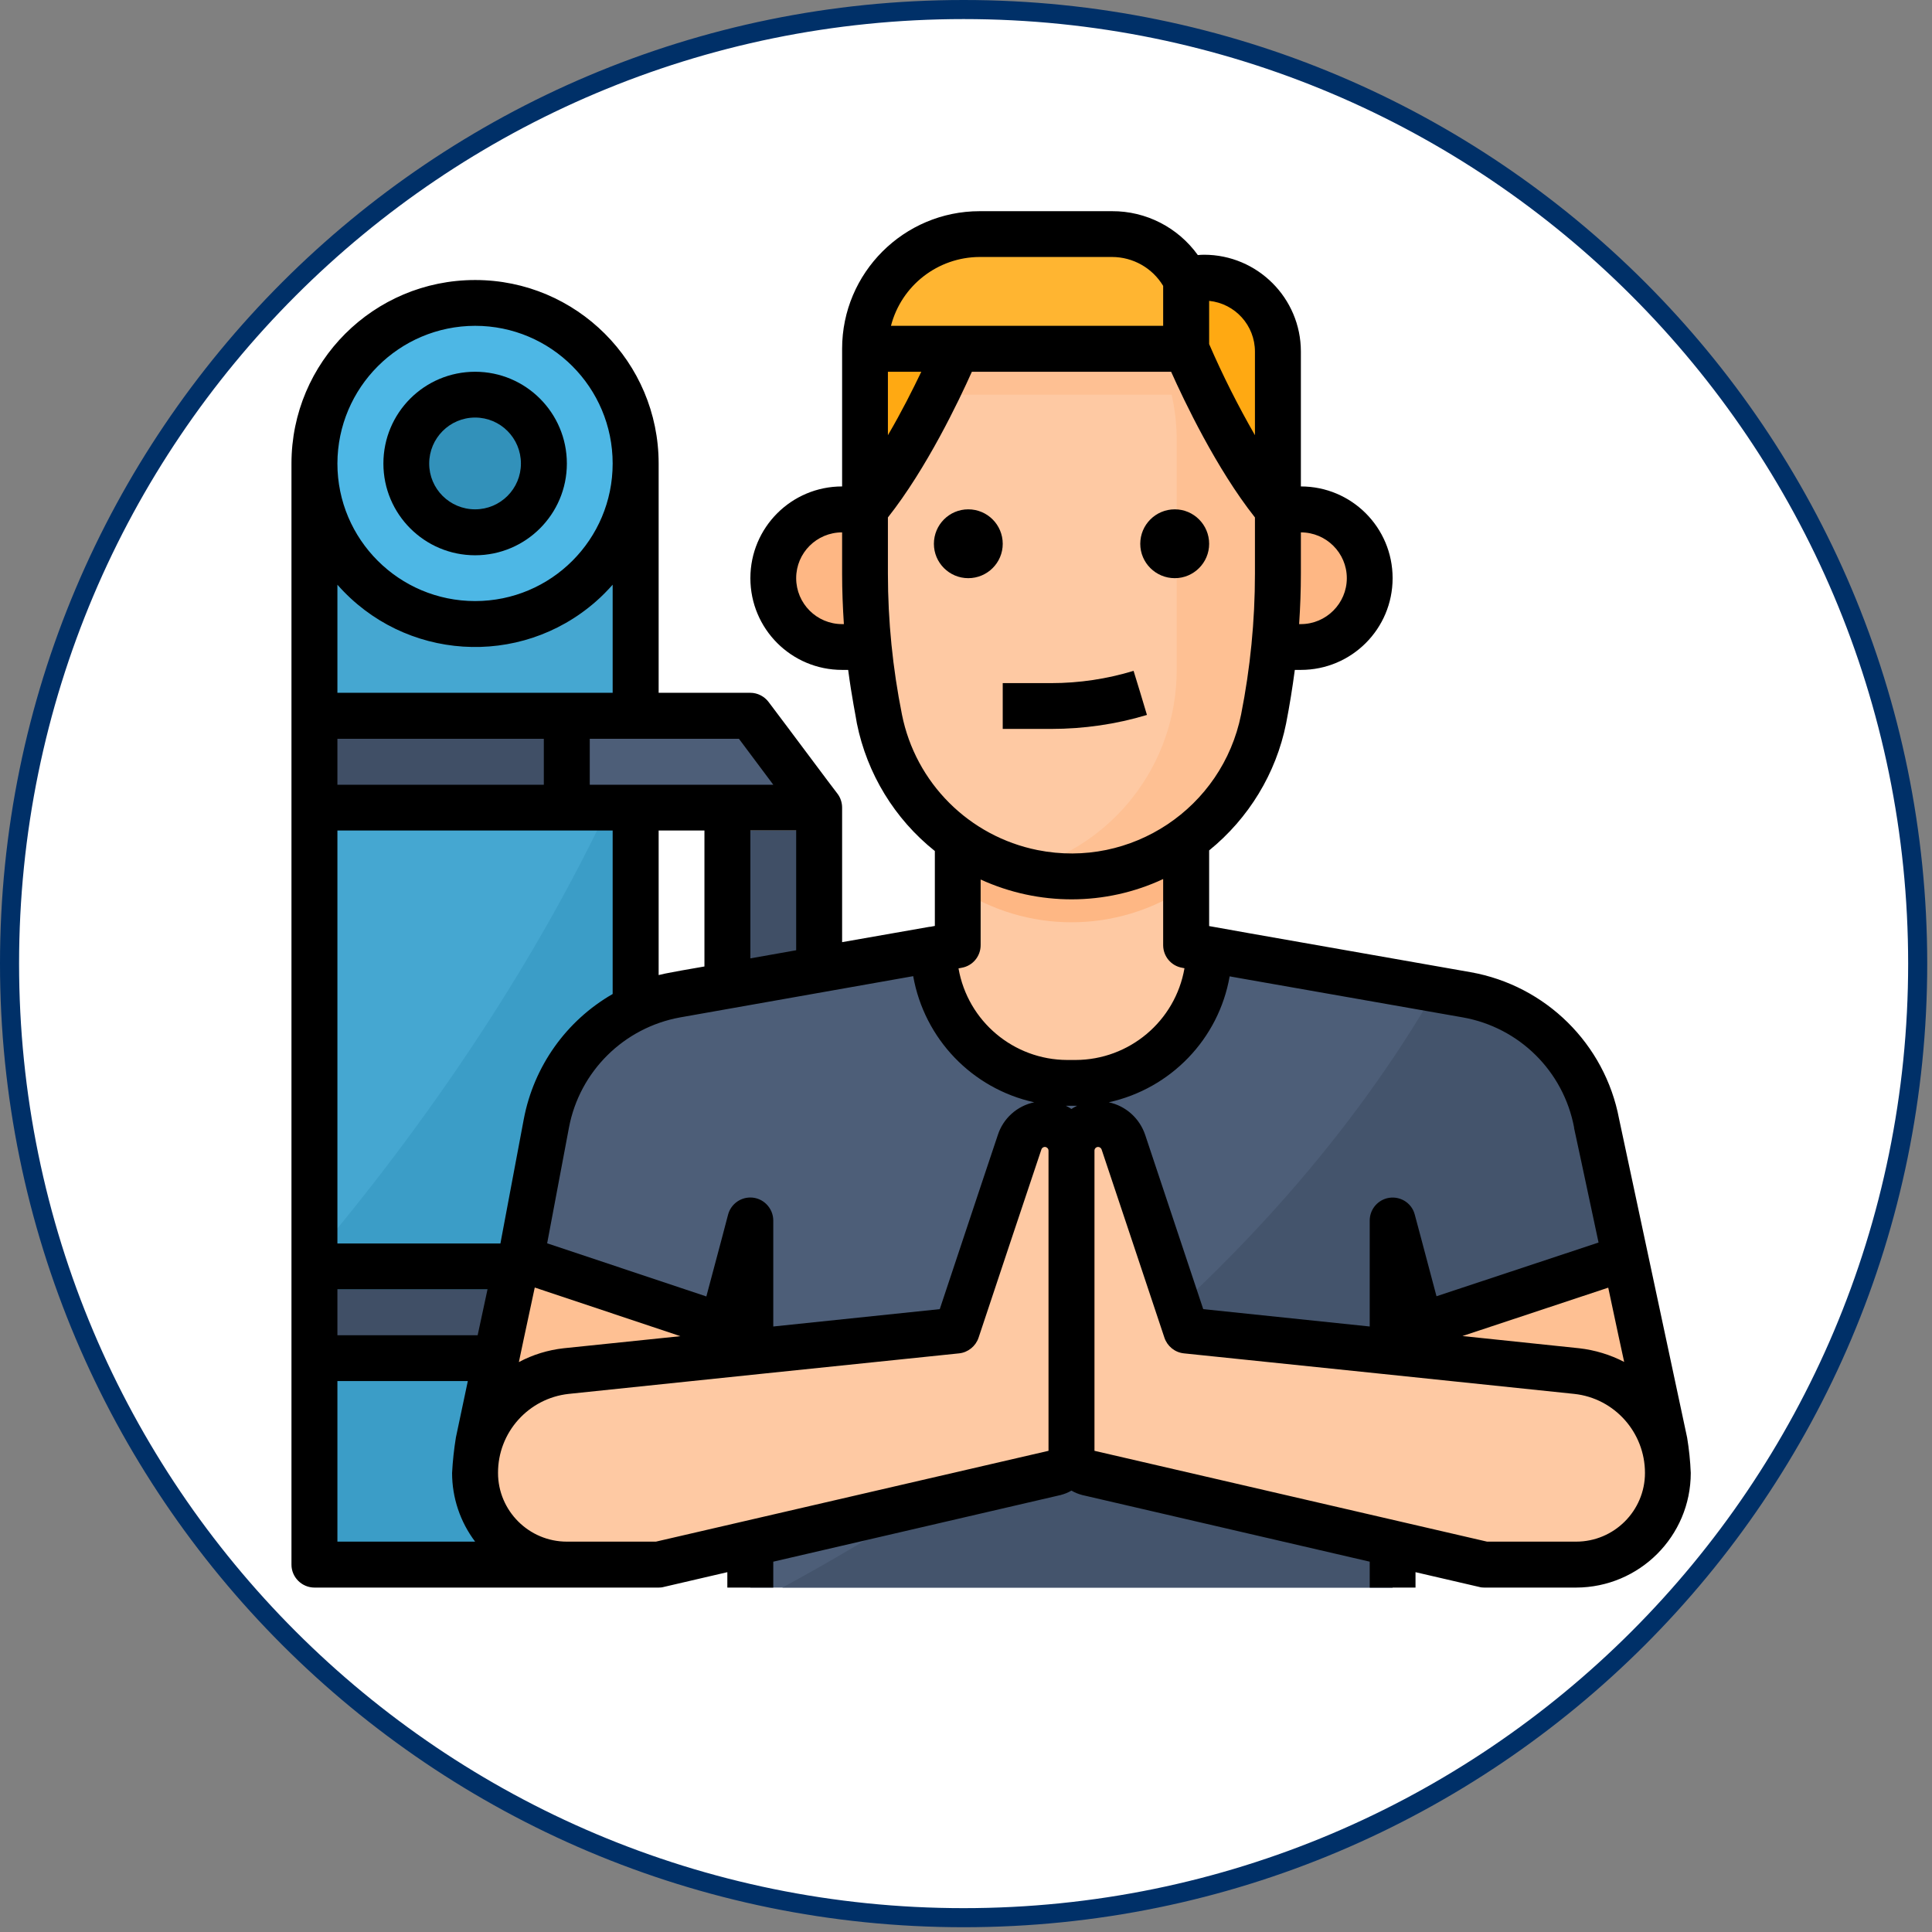 <?xml version="1.0" encoding="UTF-8" standalone="no"?>
<!DOCTYPE svg PUBLIC "-//W3C//DTD SVG 1.1//EN" "http://www.w3.org/Graphics/SVG/1.1/DTD/svg11.dtd">
<svg version="1.1" xmlns="http://www.w3.org/2000/svg" xmlns:xlink="http://www.w3.org/1999/xlink" preserveAspectRatio="xMidYMid meet" viewBox="175.94 95.63 405 405" width="400" height="400"><rect x="175.94" y="95.63" width="405" height="405" fill="#808080" stroke="none"/><defs><path d="M177.94 297.63C177.94 408.06 267.47 497.63 377.94 497.63C488.41 497.63 577.94 408.06 577.94 297.63C577.94 187.16 488.41 97.63 377.94 97.63C267.47 97.63 177.94 187.16 177.94 297.63Z" id="caZCQ9t49"></path><path d="M177.94 297.63C177.94 408.06 267.47 497.63 377.94 497.63C488.41 497.63 577.94 408.06 577.94 297.63C577.94 187.16 488.41 97.63 377.94 97.63C267.47 97.63 177.94 187.16 177.94 297.63Z" id="b3sp5BJha9"></path><path d="M309.17 192.8L309.17 423.63L241.87 423.63L241.87 192.8L309.17 192.8Z" id="c6hOH717u"></path><path d="M309.17 192.8L309.17 423.63L241.87 423.63L241.87 192.8L309.17 192.8Z" id="bgk8ucWZQ"></path><path d="M309.17 423.63C309.17 320.76 309.17 263.63 309.17 252.2C290.41 296.23 263.27 333.56 241.87 358.93C241.87 367.56 241.87 389.13 241.87 423.63C255.33 423.63 302.44 423.63 309.17 423.63Z" id="bbelvbckl"></path><path d="M309.17 423.63C309.17 320.76 309.17 263.63 309.17 252.2C290.41 296.23 263.27 333.56 241.87 358.93C241.87 367.56 241.87 389.13 241.87 423.63C255.33 423.63 302.44 423.63 309.17 423.63Z" id="ale0IidI8"></path><path d="M241.87 192.8C241.87 211.4 256.94 226.46 275.54 226.46C294.11 226.46 309.17 211.4 309.17 192.8C309.17 174.2 294.11 159.13 275.54 159.13C256.94 159.13 241.87 174.2 241.87 192.8Z" id="a3A0LfBR4L"></path><path d="M241.87 192.8C241.87 211.4 256.94 226.46 275.54 226.46C294.11 226.46 309.17 211.4 309.17 192.8C309.17 174.2 294.11 159.13 275.54 159.13C256.94 159.13 241.87 174.2 241.87 192.8Z" id="b5A3670Fh"></path><path d="M261.11 192.8C261.11 200.76 267.57 207.23 275.54 207.23C283.51 207.23 289.94 200.76 289.94 192.8C289.94 184.83 283.51 178.36 275.54 178.36C267.57 178.36 261.11 184.83 261.11 192.8Z" id="a7dL0AwfL5"></path><path d="M261.11 192.8C261.11 200.76 267.57 207.23 275.54 207.23C283.51 207.23 289.94 200.76 289.94 192.8C289.94 184.83 283.51 178.36 275.54 178.36C267.57 178.36 261.11 184.83 261.11 192.8Z" id="e3xXOBJtqI"></path><path d="M309.17 245.7L309.17 264.93L241.87 264.93L241.87 245.7L309.17 245.7Z" id="f1vgQKLSjC"></path><path d="M309.17 245.7L309.17 264.93L241.87 264.93L241.87 245.7L309.17 245.7Z" id="aOYEdGtYf"></path><path d="M309.17 365.9L309.17 385.13L241.87 385.13L241.87 365.9L309.17 365.9Z" id="aJTPdaeAu"></path><path d="M309.17 365.9L309.17 385.13L241.87 385.13L241.87 365.9L309.17 365.9Z" id="dBfib1lm4"></path><path d="M294.77 264.93L294.77 245.7L333.24 245.7L347.67 264.93L294.77 264.93Z" id="dCzWbReSF"></path><path d="M294.77 264.93L294.77 245.7L333.24 245.7L347.67 264.93L294.77 264.93Z" id="aDuorfUmS"></path><path d="M294.77 385.13L294.77 365.9L347.67 365.9L333.24 385.13L294.77 385.13Z" id="d2rNd42B8N"></path><path d="M294.77 385.13L294.77 365.9L347.67 365.9L333.24 385.13L294.77 385.13Z" id="g43I7Q2TAU"></path><path d="M347.67 269.73L347.67 365.9L328.41 365.9L328.41 269.73L347.67 269.73Z" id="f1PqM94edY"></path><path d="M347.67 269.73L347.67 365.9L328.41 365.9L328.41 269.73L347.67 269.73Z" id="c5cREik5"></path><path d="M439.01 332.26L439.01 296.33L424.61 293.76L424.61 260.13L400.54 260.13L376.51 260.13L376.51 293.76L362.07 296.33L362.07 332.26L439.01 332.26Z" id="b3iPeJQCqW"></path><path d="M439.01 332.26L439.01 296.33L424.61 293.76L424.61 260.13L400.54 260.13L376.51 260.13L376.51 293.76L362.07 296.33L362.07 332.26L439.01 332.26Z" id="a55irLfNsv"></path><path d="M473.77 373.56L467.87 351.5L467.87 428.43L333.24 428.43L333.24 351.5L327.37 373.4C301.61 364.94 287.3 360.24 284.44 359.3C288.07 342.4 290.07 333 290.47 331.1C293.04 317.33 303.91 306.6 317.71 304.16C323.11 303.2 366.31 295.56 371.71 294.63C371.71 310.1 384.24 322.63 399.71 322.63C399.87 322.63 401.24 322.63 401.41 322.63C416.87 322.63 429.41 310.1 429.41 294.63C432.57 295.2 448.44 298 476.97 303.03C480.84 303.7 482.97 304.06 483.41 304.16C497.21 306.6 508.04 317.33 510.64 331.1C511.44 334.83 513.44 344.2 516.64 359.16C510.92 361.08 496.64 365.88 473.77 373.56Z" id="a3d6g4AEv"></path><path d="M473.77 373.56L467.87 351.5L467.87 428.43L333.24 428.43L333.24 351.5L327.37 373.4C301.61 364.94 287.3 360.24 284.44 359.3C288.07 342.4 290.07 333 290.47 331.1C293.04 317.33 303.91 306.6 317.71 304.16C323.11 303.2 366.31 295.56 371.71 294.63C371.71 310.1 384.24 322.63 399.71 322.63C399.87 322.63 401.24 322.63 401.41 322.63C416.87 322.63 429.41 310.1 429.41 294.63C432.57 295.2 448.44 298 476.97 303.03C480.84 303.7 482.97 304.06 483.41 304.16C497.21 306.6 508.04 317.33 510.64 331.1C511.44 334.83 513.44 344.2 516.64 359.16C510.92 361.08 496.64 365.88 473.77 373.56Z" id="ahKCUfcvv"></path><path d="M473.77 373.56L467.87 351.5C467.87 397.66 467.87 423.3 467.87 428.43C391.11 428.43 348.47 428.43 339.94 428.43C381.24 406.06 440.84 365.4 476.97 303.03C477.61 303.13 482.77 304.03 483.41 304.16C497.21 306.6 508.04 317.33 510.64 331.1C511.44 334.83 513.44 344.2 516.64 359.16C510.92 361.08 496.64 365.88 473.77 373.56Z" id="dfOgd3B6Y"></path><path d="M473.77 373.56L467.87 351.5C467.87 397.66 467.87 423.3 467.87 428.43C391.11 428.43 348.47 428.43 339.94 428.43C381.24 406.06 440.84 365.4 476.97 303.03C477.61 303.13 482.77 304.03 483.41 304.16C497.21 306.6 508.04 317.33 510.64 331.1C511.44 334.83 513.44 344.2 516.64 359.16C510.92 361.08 496.64 365.88 473.77 373.56Z" id="aTRfeQyPc"></path><path d="M292.57 423.23C294.04 423.53 295.57 423.7 297.07 423.7C297.14 423.7 297.67 423.7 297.71 423.7C307.34 423.66 315.71 417.2 318.17 407.9C318.81 405.6 321.87 394.1 327.37 373.4C323.08 371.99 288.73 360.71 284.44 359.3C280.04 379.93 277.31 392.83 276.21 397.96C273.74 409.46 281.07 420.8 292.57 423.23Z" id="aufCrzceH"></path><path d="M292.57 423.23C294.04 423.53 295.57 423.7 297.07 423.7C297.14 423.7 297.67 423.7 297.71 423.7C307.34 423.66 315.71 417.2 318.17 407.9C318.81 405.6 321.87 394.1 327.37 373.4C323.08 371.99 288.73 360.71 284.44 359.3C280.04 379.93 277.31 392.83 276.21 397.96C273.74 409.46 281.07 420.8 292.57 423.23Z" id="a19wUG6g31"></path><path d="M473.77 373.56C479.27 394.16 482.31 405.6 482.91 407.9C485.41 417.2 493.77 423.66 503.37 423.7C503.44 423.7 503.97 423.7 504.01 423.7C515.77 423.73 525.34 414.23 525.37 402.5C525.41 400.96 525.24 399.46 524.91 397.96C523.81 392.8 521.04 379.86 516.64 359.16C508.07 362.04 478.06 372.12 473.77 373.56Z" id="cgro6X9Ft"></path><path d="M473.77 373.56C479.27 394.16 482.31 405.6 482.91 407.9C485.41 417.2 493.77 423.66 503.37 423.7C503.44 423.7 503.97 423.7 504.01 423.7C515.77 423.73 525.34 414.23 525.37 402.5C525.41 400.96 525.24 399.46 524.91 397.96C523.81 392.8 521.04 379.86 516.64 359.16C508.07 362.04 478.06 372.12 473.77 373.56Z" id="g2ZzuDZKVr"></path><path d="M294.64 383.03C283.77 384.23 275.54 393.43 275.54 404.4C275.54 415 284.14 423.63 294.77 423.63C296.04 423.63 302.44 423.63 314.01 423.63C363.84 412.06 391.54 405.66 397.07 404.4C399.14 403.8 400.54 401.9 400.54 399.76C400.54 393.46 400.54 343.13 400.54 336.83C400.54 333.76 398.04 331.26 394.97 331.26C394.97 331.26 394.97 331.26 394.97 331.26C392.57 331.26 390.41 332.8 389.67 335.06C387.91 340.33 383.54 353.5 376.51 374.53C327.41 379.63 300.11 382.46 294.64 383.03Z" id="c9xPofd1w"></path><path d="M294.64 383.03C283.77 384.23 275.54 393.43 275.54 404.4C275.54 415 284.14 423.63 294.77 423.63C296.04 423.63 302.44 423.63 314.01 423.63C363.84 412.06 391.54 405.66 397.07 404.4C399.14 403.8 400.54 401.9 400.54 399.76C400.54 393.46 400.54 343.13 400.54 336.83C400.54 333.76 398.04 331.26 394.97 331.26C394.97 331.26 394.97 331.26 394.97 331.26C392.57 331.26 390.41 332.8 389.67 335.06C387.91 340.33 383.54 353.5 376.51 374.53C327.41 379.63 300.11 382.46 294.64 383.03Z" id="bmNCCtohB"></path><path d="M506.47 383.03C517.34 384.23 525.57 393.43 525.57 404.4C525.57 415 516.97 423.63 506.34 423.63C505.07 423.63 498.64 423.63 487.11 423.63C437.27 412.06 409.57 405.66 404.04 404.4C401.97 403.8 400.54 401.9 400.54 399.76C400.54 393.46 400.54 343.13 400.54 336.83C400.54 333.76 403.04 331.26 406.14 331.26C406.14 331.26 406.14 331.26 406.14 331.26C408.54 331.26 410.67 332.8 411.44 335.06C413.21 340.33 417.57 353.5 424.61 374.53C473.71 379.63 501.01 382.46 506.47 383.03Z" id="b19mMHqNK7"></path><path d="M506.47 383.03C517.34 384.23 525.57 393.43 525.57 404.4C525.57 415 516.97 423.63 506.34 423.63C505.07 423.63 498.64 423.63 487.11 423.63C437.27 412.06 409.57 405.66 404.04 404.4C401.97 403.8 400.54 401.9 400.54 399.76C400.54 393.46 400.54 343.13 400.54 336.83C400.54 333.76 403.04 331.26 406.14 331.26C406.14 331.26 406.14 331.26 406.14 331.26C408.54 331.26 410.67 332.8 411.44 335.06C413.21 340.33 417.57 353.5 424.61 374.53C473.71 379.63 501.01 382.46 506.47 383.03Z" id="dBe1XK54b"></path><path d="M376.51 260.13C376.51 273.06 376.51 280.23 376.51 281.66C391.07 291.4 410.04 291.4 424.61 281.66C424.61 278.8 424.61 271.6 424.61 260.13C414.99 260.13 381.32 260.13 376.51 260.13Z" id="d138YaZ6RJ"></path><path d="M376.51 260.13C376.51 273.06 376.51 280.23 376.51 281.66C391.07 291.4 410.04 291.4 424.61 281.66C424.61 278.8 424.61 271.6 424.61 260.13C414.99 260.13 381.32 260.13 376.51 260.13Z" id="e74gb9pvuh"></path><path d="M338.04 216.83C338.04 224.8 344.51 231.26 352.47 231.26C353.11 231.26 356.31 231.26 362.07 231.26C362.07 229.34 362.07 219.72 362.07 202.4C356.45 202.4 353.33 202.4 352.71 202.4C352.57 202.4 352.51 202.4 352.47 202.4C344.51 202.4 338.04 208.86 338.04 216.83Z" id="l15VrglNx6"></path><path d="M338.04 216.83C338.04 224.8 344.51 231.26 352.47 231.26C353.11 231.26 356.31 231.26 362.07 231.26C362.07 229.34 362.07 219.72 362.07 202.4C356.45 202.4 353.33 202.4 352.71 202.4C352.57 202.4 352.51 202.4 352.47 202.4C344.51 202.4 338.04 208.86 338.04 216.83Z" id="b1DWbNlYoz"></path><path d="M439.01 202.4C439.01 219.72 439.01 229.34 439.01 231.26C444.81 231.26 448.01 231.26 448.64 231.26C456.61 231.26 463.07 224.8 463.07 216.83C463.07 208.86 456.61 202.4 448.64 202.4C448.61 202.4 448.54 202.4 448.41 202.4C447.15 202.4 444.02 202.4 439.01 202.4Z" id="hDDil0uNw"></path><path d="M439.01 202.4C439.01 219.72 439.01 229.34 439.01 231.26C444.81 231.26 448.01 231.26 448.64 231.26C456.61 231.26 463.07 224.8 463.07 216.83C463.07 208.86 456.61 202.4 448.64 202.4C448.61 202.4 448.54 202.4 448.41 202.4C447.15 202.4 444.02 202.4 439.01 202.4Z" id="a2aGE7Pkyq"></path><path d="M440.81 246.33C436.37 268.56 414.74 283 392.51 278.56C376.24 275.3 363.54 262.6 360.31 246.33C358.77 238.83 358.27 232.7 358.04 231.2C357.54 226.1 357.27 221 357.27 215.9C357.27 204.93 357.27 198.83 357.27 197.6C357.27 173.7 376.64 154.33 400.54 154.33C424.44 154.33 443.84 173.7 443.84 197.6C443.84 197.6 443.84 214.06 443.84 215.9C443.84 226.1 442.81 236.33 440.81 246.33Z" id="g2l709WoTK"></path><path d="M440.81 246.33C436.37 268.56 414.74 283 392.51 278.56C376.24 275.3 363.54 262.6 360.31 246.33C358.77 238.83 358.27 232.7 358.04 231.2C357.54 226.1 357.27 221 357.27 215.9C357.27 204.93 357.27 198.83 357.27 197.6C357.27 173.7 376.64 154.33 400.54 154.33C424.44 154.33 443.84 173.7 443.84 197.6C443.84 197.6 443.84 214.06 443.84 215.9C443.84 226.1 442.81 236.33 440.81 246.33Z" id="bghpY3mzs"></path><path d="M440.81 246.33C436.37 268.6 414.71 283 392.47 278.56C391.67 278.4 390.87 278.2 390.07 278C409.24 273.1 422.61 255.83 422.61 236.06C422.61 231.26 422.61 192.8 422.61 188C422.64 176.5 418.07 165.5 409.94 157.36C408.61 156.03 407.41 155.06 407.14 154.83C428.24 158.06 443.84 176.23 443.84 197.6C443.84 201.26 443.84 214.06 443.84 215.9C443.84 226.1 442.81 236.33 440.81 246.33Z" id="exrVa97BX"></path><path d="M440.81 246.33C436.37 268.6 414.71 283 392.47 278.56C391.67 278.4 390.87 278.2 390.07 278C409.24 273.1 422.61 255.83 422.61 236.06C422.61 231.26 422.61 192.8 422.61 188C422.64 176.5 418.07 165.5 409.94 157.36C408.61 156.03 407.41 155.06 407.14 154.83C428.24 158.06 443.84 176.23 443.84 197.6C443.84 201.26 443.84 214.06 443.84 215.9C443.84 226.1 442.81 236.33 440.81 246.33Z" id="a1vjdJCIWO"></path><path d="M429.41 168.73L429.41 178.36L366.91 178.36L366.91 168.73L429.41 168.73Z" id="bcMceEgr2"></path><path d="M429.41 168.73L429.41 178.36L366.91 178.36L366.91 168.73L429.41 168.73Z" id="b1cdCtbMcn"></path><path d="M428.34 153.86C427.07 153.86 425.84 154 424.61 154.33C424.61 155.76 424.61 167.3 424.61 168.73C424.61 168.73 433.31 189.76 443.84 202.4C443.84 195.8 443.84 172.63 443.84 169.33C443.84 160.8 436.91 153.86 428.34 153.86Z" id="a4IJwrC5g"></path><path d="M428.34 153.86C427.07 153.86 425.84 154 424.61 154.33C424.61 155.76 424.61 167.3 424.61 168.73C424.61 168.73 433.31 189.76 443.84 202.4C443.84 195.8 443.84 172.63 443.84 169.33C443.84 160.8 436.91 153.86 428.34 153.86Z" id="c9beBeesy"></path><path d="M372.74 153.86C374.01 153.86 375.27 154 376.51 154.33C376.51 155.76 376.51 167.3 376.51 168.73C376.51 168.73 367.81 189.76 357.27 202.4C357.27 195.8 357.27 172.63 357.27 169.33C357.27 160.8 364.21 153.86 372.74 153.86Z" id="gn1kgij6f"></path><path d="M372.74 153.86C374.01 153.86 375.27 154 376.51 154.33C376.51 155.76 376.51 167.3 376.51 168.73C376.51 168.73 367.81 189.76 357.27 202.4C357.27 195.8 357.27 172.63 357.27 169.33C357.27 160.8 364.21 153.86 372.74 153.86Z" id="dtX5nsQk6"></path><path d="M357.27 168.73C357.27 155.46 368.04 144.7 381.31 144.7C384.07 144.7 406.27 144.7 409.04 144.7C415.64 144.7 421.64 148.43 424.61 154.33C424.61 156.23 424.61 161.06 424.61 168.73C384.21 168.73 361.77 168.73 357.27 168.73Z" id="aUE3wAEWY"></path><path d="M357.27 168.73C357.27 155.46 368.04 144.7 381.31 144.7C384.07 144.7 406.27 144.7 409.04 144.7C415.64 144.7 421.64 148.43 424.61 154.33C424.61 156.23 424.61 161.06 424.61 168.73C384.21 168.73 361.77 168.73 357.27 168.73Z" id="bSyki0A5N"></path><path d="M405.37 337.06C405.37 374.56 405.37 395.4 405.37 399.56C405.37 402.76 403.77 404.4 400.54 404.4C400.54 404.4 400.54 404.4 400.54 404.4C397.34 404.4 395.74 402.76 395.74 399.56C395.74 362.06 395.74 341.23 395.74 337.06C395.74 333.86 397.34 332.26 400.54 332.26C400.54 332.26 400.54 332.26 400.54 332.26C403.77 332.26 405.37 333.86 405.37 337.06Z" id="a3TLMmvdzW"></path><path d="M405.37 337.06C405.37 374.56 405.37 395.4 405.37 399.56C405.37 402.76 403.77 404.4 400.54 404.4C400.54 404.4 400.54 404.4 400.54 404.4C397.34 404.4 395.74 402.76 395.74 399.56C395.74 362.06 395.74 341.23 395.74 337.06C395.74 333.86 397.34 332.26 400.54 332.26C400.54 332.26 400.54 332.26 400.54 332.26C403.77 332.26 405.37 333.86 405.37 337.06Z" id="e30cYQU5jB"></path><path d="M275.54 173.56C264.91 173.56 256.31 182.16 256.31 192.8C256.31 203.4 264.91 212.03 275.54 212.03C286.14 212.03 294.77 203.43 294.77 192.8C294.77 182.16 286.14 173.56 275.54 173.56ZM275.54 202.4C270.21 202.4 265.91 198.1 265.91 192.8C265.91 187.5 270.21 183.16 275.54 183.16C280.84 183.16 285.14 187.46 285.14 192.8C285.14 198.1 280.84 202.4 275.54 202.4Z" id="b1Z5C1KNWZ"></path><path d="M275.54 173.56C264.91 173.56 256.31 182.16 256.31 192.8C256.31 203.4 264.91 212.03 275.54 212.03C286.14 212.03 294.77 203.43 294.77 192.8C294.77 182.16 286.14 173.56 275.54 173.56ZM275.54 202.4C270.21 202.4 265.91 198.1 265.91 192.8C265.91 187.5 270.21 183.16 275.54 183.16C280.84 183.16 285.14 187.46 285.14 192.8C285.14 198.1 280.84 202.4 275.54 202.4Z" id="c7ElkKv1I"></path><path d="M484.24 299.43C481.14 298.9 465.67 296.16 437.81 291.26C436.97 291.11 430.25 289.91 429.41 289.76C429.41 280.23 429.41 274.96 429.41 273.9C437.71 267.16 443.44 257.76 445.54 247.3C446.27 243.56 446.87 239.83 447.37 236.06C448.14 236.06 448.54 236.06 448.64 236.06C459.27 236.06 467.87 227.46 467.87 216.83C467.87 206.2 459.27 197.6 448.64 197.6C448.64 194.76 448.64 172.16 448.64 169.33C448.64 158.13 439.54 149.03 428.34 149.03C427.91 149.03 427.47 149.06 427.04 149.1C422.87 143.3 416.17 139.86 409.04 139.9C406.27 139.9 384.07 139.9 381.31 139.9C365.41 139.9 352.47 152.83 352.47 168.73C352.47 168.8 352.47 168.86 352.47 168.9C352.47 169.06 352.47 169.2 352.47 169.33C352.47 172.16 352.47 194.76 352.47 197.6C341.84 197.6 333.24 206.2 333.24 216.83C333.24 227.46 341.84 236.06 352.47 236.06C352.61 236.06 353.61 236.06 353.74 236.06C354.47 241.7 355.41 246.16 355.57 247.3C357.71 257.83 363.47 267.3 371.91 274.03C371.91 275.06 371.91 280.33 371.91 289.73C371.84 289.74 371.49 289.81 370.87 289.93L370.87 289.9C359.83 291.84 353.7 292.91 352.47 293.13C352.47 276.2 352.47 266.8 352.47 264.93C352.47 263.9 352.14 262.86 351.51 262.03C351.37 261.86 350.67 260.93 349.44 259.3C342.04 249.4 337.91 243.9 337.07 242.8C336.17 241.6 334.74 240.86 333.24 240.86C331.94 240.86 325.54 240.86 314.01 240.86C314.01 212.03 314.01 196 314.01 192.8C314.01 171.53 296.77 154.33 275.54 154.33C254.27 154.33 237.04 171.53 237.04 192.8C237.04 215.86 237.04 400.53 237.04 423.63C237.04 426.26 239.21 428.43 241.87 428.43C249.07 428.43 306.77 428.43 314.01 428.43C314.37 428.43 314.74 428.4 315.07 428.3C315.97 428.1 320.41 427.06 328.41 425.2C328.41 425.41 328.41 426.49 328.41 428.43L338.04 428.43C338.04 425.17 338.04 423.36 338.04 423C374.11 414.63 394.14 410 398.14 409.06C398.24 409.06 398.31 409.03 398.37 409C399.14 408.8 399.87 408.5 400.54 408.1C401.24 408.5 401.94 408.8 402.71 409C402.81 409.03 402.87 409.06 402.94 409.06C406.97 410 427.01 414.63 463.07 423C463.07 423.36 463.07 425.17 463.07 428.43L472.67 428.43C472.67 426.49 472.67 425.41 472.67 425.2C480.67 427.06 485.14 428.1 486.04 428.3C486.37 428.4 486.74 428.43 487.11 428.43C489.04 428.43 504.41 428.43 506.34 428.43C519.61 428.4 530.37 417.66 530.37 404.4C530.27 401.9 530.01 399.43 529.61 397C529.61 397 516.77 336.83 515.34 330.16C512.37 314.46 499.97 302.23 484.24 299.43ZM458.27 216.83C458.27 222.13 453.94 226.46 448.64 226.46C448.61 226.46 448.31 226.46 448.27 226.46C448.51 222.93 448.64 219.4 448.64 215.9C448.64 214.16 448.64 208.1 448.64 207.23C453.94 207.23 458.27 211.53 458.27 216.83ZM342.84 216.83C342.84 211.53 347.14 207.23 352.47 207.23C352.47 208.1 352.47 215.03 352.47 215.9C352.47 219.4 352.61 222.93 352.84 226.46C352.74 226.46 352.54 226.46 352.47 226.46C347.14 226.46 342.84 222.13 342.84 216.83ZM506.97 378.26C505.34 378.1 497.17 377.23 482.51 375.7C485.56 374.68 510.02 366.58 513.07 365.56C514.84 373.86 515.94 379.06 516.41 381.13C513.47 379.6 510.24 378.63 506.97 378.26ZM482.57 308.9C494.41 311 503.67 320.16 505.91 331.96C505.91 332 505.91 332.06 505.91 332.1C506.27 333.7 507.97 341.7 511.04 356.1C507.64 357.22 480.47 366.24 477.07 367.36C474.34 357.1 472.84 351.4 472.51 350.23C471.84 347.66 469.21 346.16 466.64 346.83C464.54 347.4 463.07 349.3 463.07 351.5C463.07 352.96 463.07 360.36 463.07 373.7C459.58 373.33 431.66 370.43 428.17 370.06C420.87 348.16 416.81 336 416.01 333.56C414.84 330.06 411.94 327.46 408.37 326.7C421.37 323.83 431.41 313.43 433.71 300.3C433.71 300.3 434.51 300.43 436.11 300.73C464.01 305.63 479.47 308.36 482.57 308.9ZM439.01 169.33C439.01 171.1 439.01 185.1 439.01 186.86C435.47 180.7 432.24 174.3 429.41 167.76C429.41 165.96 429.41 160.53 429.41 158.7C434.87 159.26 439.01 163.86 439.01 169.33ZM419.77 155.56C419.77 156.1 419.77 158.9 419.77 163.93C385.54 163.93 366.51 163.93 362.71 163.93C364.91 155.46 372.54 149.53 381.31 149.5C381.31 149.5 406.27 149.5 409.04 149.5C413.44 149.5 417.51 151.8 419.77 155.56ZM369.07 173.56C367.31 177.23 364.91 182.03 362.07 186.86C362.07 185.1 362.07 180.66 362.07 173.56C366.27 173.56 368.61 173.56 369.07 173.56ZM362.07 204.1C370.17 193.86 376.94 179.66 379.67 173.56C383.84 173.56 417.27 173.56 421.44 173.56C424.17 179.66 430.91 193.86 439.01 204.1C439.01 205.3 439.01 214.7 439.01 215.9C439.01 225.8 438.04 235.66 436.11 245.4C432.17 265.03 413.07 277.76 393.44 273.83C379.11 270.96 367.87 259.76 365.01 245.4C363.07 235.7 362.07 225.8 362.07 215.9C362.07 214.7 362.07 205.3 362.07 204.1ZM392.74 326.7C389.14 327.46 386.24 330.06 385.11 333.56C384.27 336 380.24 348.16 372.94 370.06C369.45 370.43 341.53 373.33 338.04 373.7C338.04 360.36 338.04 352.96 338.04 351.5C338.04 348.83 335.87 346.66 333.24 346.66C331.04 346.66 329.14 348.13 328.57 350.23C328.27 351.4 326.77 357.1 324.01 367.4C320.67 366.28 293.98 357.38 290.64 356.26C293.37 341.7 294.91 333.6 295.21 332C297.44 320.2 306.74 311.03 318.54 308.9C328.31 307.16 357.61 302 367.37 300.26C369.71 313.4 379.71 323.83 392.74 326.7ZM294.11 378.26C290.81 378.63 287.64 379.6 284.71 381.16C284.91 380.1 286.04 374.9 288.04 365.53C290.08 366.21 300.25 369.61 318.57 375.73C303.35 377.31 295.2 378.15 294.11 378.26ZM323.61 269.73C323.61 286.83 323.61 296.33 323.61 298.23C319.57 298.93 317.31 299.33 316.87 299.43C315.91 299.6 314.94 299.8 314.01 300.03C314.01 298.01 314.01 287.91 314.01 269.73L323.61 269.73ZM333.24 296.53L333.24 269.73L342.84 269.73L342.84 294.83L333.24 296.53ZM338.04 260.13L299.57 260.13L299.57 250.5L330.84 250.5L338.04 260.13ZM275.54 221.63C259.61 221.63 246.67 208.73 246.67 192.8C246.71 176.86 259.61 163.96 275.54 163.93C291.47 163.93 304.37 176.86 304.37 192.8C304.37 208.73 291.47 221.63 275.54 221.63ZM300.84 221.73C302.11 220.63 303.27 219.43 304.37 218.2C304.37 219.7 304.37 227.26 304.37 240.86C298.6 240.86 252.44 240.86 246.67 240.86C246.67 228.8 246.67 221.23 246.67 218.2C260.67 234.13 284.91 235.7 300.84 221.73ZM289.94 250.5L289.94 260.13L246.67 260.13L246.67 250.5L289.94 250.5ZM304.37 269.73C304.37 290.3 304.37 301.7 304.37 304C294.64 309.6 287.84 319.16 285.74 330.23C285.41 331.96 283.77 340.63 280.84 356.3C278.56 356.3 267.17 356.3 246.67 356.3L246.67 269.73C281.29 269.73 300.53 269.73 304.37 269.73ZM246.67 385.13C263.07 385.13 272.18 385.13 274.01 385.13C272.51 392.23 271.67 396.16 271.51 396.96C271.11 399.43 270.84 401.9 270.71 404.4C270.71 409.6 272.41 414.66 275.54 418.8C271.71 418.8 262.07 418.8 246.67 418.8C246.67 414.31 246.67 403.09 246.67 385.13ZM246.67 375.53L246.67 365.9L278.14 365.9L276.07 375.53L246.67 375.53ZM313.44 418.8C302.24 418.8 296.01 418.8 294.77 418.8C286.81 418.8 280.34 412.33 280.34 404.4C280.31 395.9 286.71 388.76 295.14 387.83C303.34 386.96 368.81 380.16 377.01 379.33C378.87 379.13 380.47 377.83 381.07 376.06C382.37 372.1 392.91 340.53 394.24 336.6C394.37 336.2 394.81 335.96 395.21 336.1C395.54 336.23 395.74 336.5 395.74 336.83C395.74 345.23 395.74 366.2 395.74 399.76C379.28 403.57 321.67 416.89 313.44 418.8ZM399.67 327.43C399.87 327.43 401.24 327.43 401.41 327.43C401.54 327.43 401.64 327.43 401.74 327.43C401.34 327.63 400.94 327.83 400.54 328.1C400.17 327.83 399.77 327.63 399.37 327.43C399.47 327.43 399.57 327.43 399.67 327.43ZM376.87 298.63C376.94 298.63 377.47 298.53 377.54 298.5C379.84 298.1 381.51 296.1 381.51 293.76C381.51 292.4 381.51 281.36 381.51 280C393.67 285.56 407.67 285.56 419.77 279.9C419.77 281.3 419.77 292.4 419.77 293.76C419.77 296.1 421.44 298.1 423.74 298.5C423.81 298.53 424.21 298.6 424.24 298.6C422.31 309.7 412.67 317.8 401.41 317.83C401.07 317.83 399.87 317.83 399.67 317.83C388.44 317.8 378.81 309.73 376.87 298.63ZM405.37 399.76C405.37 362 405.37 341.03 405.37 336.83C405.37 336.4 405.71 336.06 406.14 336.06C406.47 336.06 406.77 336.3 406.87 336.6C408.21 340.53 418.71 372.1 420.04 376.06C420.64 377.83 422.21 379.13 424.11 379.33C432.27 380.16 497.74 386.96 505.94 387.83C514.37 388.73 520.77 395.9 520.77 404.4C520.77 412.33 514.31 418.8 506.34 418.8C506.34 418.8 500.11 418.8 487.67 418.8C471.21 414.99 413.6 401.67 405.37 399.76Z" id="b2fylPLOMK"></path><path d="M484.24 299.43C481.14 298.9 465.67 296.16 437.81 291.26C436.97 291.11 430.25 289.91 429.41 289.76C429.41 280.23 429.41 274.96 429.41 273.9C437.71 267.16 443.44 257.76 445.54 247.3C446.27 243.56 446.87 239.83 447.37 236.06C448.14 236.06 448.54 236.06 448.64 236.06C459.27 236.06 467.87 227.46 467.87 216.83C467.87 206.2 459.27 197.6 448.64 197.6C448.64 194.76 448.64 172.16 448.64 169.33C448.64 158.13 439.54 149.03 428.34 149.03C427.91 149.03 427.47 149.06 427.04 149.1C422.87 143.3 416.17 139.86 409.04 139.9C406.27 139.9 384.07 139.9 381.31 139.9C365.41 139.9 352.47 152.83 352.47 168.73C352.47 168.8 352.47 168.86 352.47 168.9C352.47 169.06 352.47 169.2 352.47 169.33C352.47 172.16 352.47 194.76 352.47 197.6C341.84 197.6 333.24 206.2 333.24 216.83C333.24 227.46 341.84 236.06 352.47 236.06C352.61 236.06 353.61 236.06 353.74 236.06C354.47 241.7 355.41 246.16 355.57 247.3C357.71 257.83 363.47 267.3 371.91 274.03C371.91 275.06 371.91 280.33 371.91 289.73C371.84 289.74 371.49 289.81 370.87 289.93L370.87 289.9C359.83 291.84 353.7 292.91 352.47 293.13C352.47 276.2 352.47 266.8 352.47 264.93C352.47 263.9 352.14 262.86 351.51 262.03C351.37 261.86 350.67 260.93 349.44 259.3C342.04 249.4 337.91 243.9 337.07 242.8C336.17 241.6 334.74 240.86 333.24 240.86C331.94 240.86 325.54 240.86 314.01 240.86C314.01 212.03 314.01 196 314.01 192.8C314.01 171.53 296.77 154.33 275.54 154.33C254.27 154.33 237.04 171.53 237.04 192.8C237.04 215.86 237.04 400.53 237.04 423.63C237.04 426.26 239.21 428.43 241.87 428.43C249.07 428.43 306.77 428.43 314.01 428.43C314.37 428.43 314.74 428.4 315.07 428.3C315.97 428.1 320.41 427.06 328.41 425.2C328.41 425.41 328.41 426.49 328.41 428.43L338.04 428.43C338.04 425.17 338.04 423.36 338.04 423C374.11 414.63 394.14 410 398.14 409.06C398.24 409.06 398.31 409.03 398.37 409C399.14 408.8 399.87 408.5 400.54 408.1C401.24 408.5 401.94 408.8 402.71 409C402.81 409.03 402.87 409.06 402.94 409.06C406.97 410 427.01 414.63 463.07 423C463.07 423.36 463.07 425.17 463.07 428.43L472.67 428.43C472.67 426.49 472.67 425.41 472.67 425.2C480.67 427.06 485.14 428.1 486.04 428.3C486.37 428.4 486.74 428.43 487.11 428.43C489.04 428.43 504.41 428.43 506.34 428.43C519.61 428.4 530.37 417.66 530.37 404.4C530.27 401.9 530.01 399.43 529.61 397C529.61 397 516.77 336.83 515.34 330.16C512.37 314.46 499.97 302.23 484.24 299.43ZM458.27 216.83C458.27 222.13 453.94 226.46 448.64 226.46C448.61 226.46 448.31 226.46 448.27 226.46C448.51 222.93 448.64 219.4 448.64 215.9C448.64 214.16 448.64 208.1 448.64 207.23C453.94 207.23 458.27 211.53 458.27 216.83ZM342.84 216.83C342.84 211.53 347.14 207.23 352.47 207.23C352.47 208.1 352.47 215.03 352.47 215.9C352.47 219.4 352.61 222.93 352.84 226.46C352.74 226.46 352.54 226.46 352.47 226.46C347.14 226.46 342.84 222.13 342.84 216.83ZM506.97 378.26C505.34 378.1 497.17 377.23 482.51 375.7C485.56 374.68 510.02 366.58 513.07 365.56C514.84 373.86 515.94 379.06 516.41 381.13C513.47 379.6 510.24 378.63 506.97 378.26ZM482.57 308.9C494.41 311 503.67 320.16 505.91 331.96C505.91 332 505.91 332.06 505.91 332.1C506.27 333.7 507.97 341.7 511.04 356.1C507.64 357.22 480.47 366.24 477.07 367.36C474.34 357.1 472.84 351.4 472.51 350.23C471.84 347.66 469.21 346.16 466.64 346.83C464.54 347.4 463.07 349.3 463.07 351.5C463.07 352.96 463.07 360.36 463.07 373.7C459.58 373.33 431.66 370.43 428.17 370.06C420.87 348.16 416.81 336 416.01 333.56C414.84 330.06 411.94 327.46 408.37 326.7C421.37 323.83 431.41 313.43 433.71 300.3C433.71 300.3 434.51 300.43 436.11 300.73C464.01 305.63 479.47 308.36 482.57 308.9ZM439.01 169.33C439.01 171.1 439.01 185.1 439.01 186.86C435.47 180.7 432.24 174.3 429.41 167.76C429.41 165.96 429.41 160.53 429.41 158.7C434.87 159.26 439.01 163.86 439.01 169.33ZM419.77 155.56C419.77 156.1 419.77 158.9 419.77 163.93C385.54 163.93 366.51 163.93 362.71 163.93C364.91 155.46 372.54 149.53 381.31 149.5C381.31 149.5 406.27 149.5 409.04 149.5C413.44 149.5 417.51 151.8 419.77 155.56ZM369.07 173.56C367.31 177.23 364.91 182.03 362.07 186.86C362.07 185.1 362.07 180.66 362.07 173.56C366.27 173.56 368.61 173.56 369.07 173.56ZM362.07 204.1C370.17 193.86 376.94 179.66 379.67 173.56C383.84 173.56 417.27 173.56 421.44 173.56C424.17 179.66 430.91 193.86 439.01 204.1C439.01 205.3 439.01 214.7 439.01 215.9C439.01 225.8 438.04 235.66 436.11 245.4C432.17 265.03 413.07 277.76 393.44 273.83C379.11 270.96 367.87 259.76 365.01 245.4C363.07 235.7 362.07 225.8 362.07 215.9C362.07 214.7 362.07 205.3 362.07 204.1ZM392.74 326.7C389.14 327.46 386.24 330.06 385.11 333.56C384.27 336 380.24 348.16 372.94 370.06C369.45 370.43 341.53 373.33 338.04 373.7C338.04 360.36 338.04 352.96 338.04 351.5C338.04 348.83 335.87 346.66 333.24 346.66C331.04 346.66 329.14 348.13 328.57 350.23C328.27 351.4 326.77 357.1 324.01 367.4C320.67 366.28 293.98 357.38 290.64 356.26C293.37 341.7 294.91 333.6 295.21 332C297.44 320.2 306.74 311.03 318.54 308.9C328.31 307.16 357.61 302 367.37 300.26C369.71 313.4 379.71 323.83 392.74 326.7ZM294.11 378.26C290.81 378.63 287.64 379.6 284.71 381.16C284.91 380.1 286.04 374.9 288.04 365.53C290.08 366.21 300.25 369.61 318.57 375.73C303.35 377.31 295.2 378.15 294.11 378.26ZM323.61 269.73C323.61 286.83 323.61 296.33 323.61 298.23C319.57 298.93 317.31 299.33 316.87 299.43C315.91 299.6 314.94 299.8 314.01 300.03C314.01 298.01 314.01 287.91 314.01 269.73L323.61 269.73ZM333.24 296.53L333.24 269.73L342.84 269.73L342.84 294.83L333.24 296.53ZM338.04 260.13L299.57 260.13L299.57 250.5L330.84 250.5L338.04 260.13ZM275.54 221.63C259.61 221.63 246.67 208.73 246.67 192.8C246.71 176.86 259.61 163.96 275.54 163.93C291.47 163.93 304.37 176.86 304.37 192.8C304.37 208.73 291.47 221.63 275.54 221.63ZM300.84 221.73C302.11 220.63 303.27 219.43 304.37 218.2C304.37 219.7 304.37 227.26 304.37 240.86C298.6 240.86 252.44 240.86 246.67 240.86C246.67 228.8 246.67 221.23 246.67 218.2C260.67 234.13 284.91 235.7 300.84 221.73ZM289.94 250.5L289.94 260.13L246.67 260.13L246.67 250.5L289.94 250.5ZM304.37 269.73C304.37 290.3 304.37 301.7 304.37 304C294.64 309.6 287.84 319.16 285.74 330.23C285.41 331.96 283.77 340.63 280.84 356.3C278.56 356.3 267.17 356.3 246.67 356.3L246.67 269.73C281.29 269.73 300.53 269.73 304.37 269.73ZM246.67 385.13C263.07 385.13 272.18 385.13 274.01 385.13C272.51 392.23 271.67 396.16 271.51 396.96C271.11 399.43 270.84 401.9 270.71 404.4C270.71 409.6 272.41 414.66 275.54 418.8C271.71 418.8 262.07 418.8 246.67 418.8C246.67 414.31 246.67 403.09 246.67 385.13ZM246.67 375.53L246.67 365.9L278.14 365.9L276.07 375.53L246.67 375.53ZM313.44 418.8C302.24 418.8 296.01 418.8 294.77 418.8C286.81 418.8 280.34 412.33 280.34 404.4C280.31 395.9 286.71 388.76 295.14 387.83C303.34 386.96 368.81 380.16 377.01 379.33C378.87 379.13 380.47 377.83 381.07 376.06C382.37 372.1 392.91 340.53 394.24 336.6C394.37 336.2 394.81 335.96 395.21 336.1C395.54 336.23 395.74 336.5 395.74 336.83C395.74 345.23 395.74 366.2 395.74 399.76C379.28 403.57 321.67 416.89 313.44 418.8ZM399.67 327.43C399.87 327.43 401.24 327.43 401.41 327.43C401.54 327.43 401.64 327.43 401.74 327.43C401.34 327.63 400.94 327.83 400.54 328.1C400.17 327.83 399.77 327.63 399.37 327.43C399.47 327.43 399.57 327.43 399.67 327.43ZM376.87 298.63C376.94 298.63 377.47 298.53 377.54 298.5C379.84 298.1 381.51 296.1 381.51 293.76C381.51 292.4 381.51 281.36 381.51 280C393.67 285.56 407.67 285.56 419.77 279.9C419.77 281.3 419.77 292.4 419.77 293.76C419.77 296.1 421.44 298.1 423.74 298.5C423.81 298.53 424.21 298.6 424.24 298.6C422.31 309.7 412.67 317.8 401.41 317.83C401.07 317.83 399.87 317.83 399.67 317.83C388.44 317.8 378.81 309.73 376.87 298.63ZM405.37 399.76C405.37 362 405.37 341.03 405.37 336.83C405.37 336.4 405.71 336.06 406.14 336.06C406.47 336.06 406.77 336.3 406.87 336.6C408.21 340.53 418.71 372.1 420.04 376.06C420.64 377.83 422.21 379.13 424.11 379.33C432.27 380.16 497.74 386.96 505.94 387.83C514.37 388.73 520.77 395.9 520.77 404.4C520.77 412.33 514.31 418.8 506.34 418.8C506.34 418.8 500.11 418.8 487.67 418.8C471.21 414.99 413.6 401.67 405.37 399.76Z" id="i7mpkVfKzH"></path><path d="M396.31 248.43C403.11 248.43 409.87 247.46 416.37 245.5C416.11 244.56 413.87 237.2 413.57 236.26C407.97 237.96 402.17 238.83 396.31 238.83C395.64 238.83 392.24 238.83 386.14 238.83C386.14 239.47 386.14 242.67 386.14 248.43C392.47 248.43 395.86 248.43 396.31 248.43Z" id="i18hduWQKw"></path><path d="M396.31 248.43C403.11 248.43 409.87 247.46 416.37 245.5C416.11 244.56 413.87 237.2 413.57 236.26C407.97 237.96 402.17 238.83 396.31 238.83C395.64 238.83 392.24 238.83 386.14 238.83C386.14 239.47 386.14 242.67 386.14 248.43C392.47 248.43 395.86 248.43 396.31 248.43Z" id="a1KsKqfy48"></path><path d="M371.71 209.63C371.71 213.6 374.94 216.83 378.91 216.83C382.91 216.83 386.14 213.6 386.14 209.63C386.14 205.63 382.91 202.4 378.91 202.4C374.94 202.4 371.71 205.63 371.71 209.63Z" id="b7SC7G5uxk"></path><path d="M371.71 209.63C371.71 213.6 374.94 216.83 378.91 216.83C382.91 216.83 386.14 213.6 386.14 209.63C386.14 205.63 382.91 202.4 378.91 202.4C374.94 202.4 371.71 205.63 371.71 209.63Z" id="cHoT53TM"></path><path d="M414.97 209.63C414.97 213.6 418.21 216.83 422.21 216.83C426.17 216.83 429.41 213.6 429.41 209.63C429.41 205.63 426.17 202.4 422.21 202.4C418.21 202.4 414.97 205.63 414.97 209.63Z" id="aqqGP46rI"></path><path d="M414.97 209.63C414.97 213.6 418.21 216.83 422.21 216.83C426.17 216.83 429.41 213.6 429.41 209.63C429.41 205.63 426.17 202.4 422.21 202.4C418.21 202.4 414.97 205.63 414.97 209.63Z" id="b2HvskL9OT"></path></defs><g><g><use xlink:href="#caZCQ9t49" opacity="1" fill="#ffffff" fill-opacity="1"></use><g><use xlink:href="#caZCQ9t49" opacity="1" fill-opacity="0" stroke="#000000" stroke-width="1" stroke-opacity="0"></use></g></g><g><use xlink:href="#b3sp5BJha9" opacity="1" fill="#000000" fill-opacity="0"></use><g><use xlink:href="#b3sp5BJha9" opacity="1" fill-opacity="0" stroke="#003068" stroke-width="4" stroke-opacity="1"></use></g></g><g><use xlink:href="#c6hOH717u" opacity="1" fill="#45a7d1" fill-opacity="1"></use><g><use xlink:href="#c6hOH717u" opacity="1" fill-opacity="0" stroke="#000000" stroke-width="1" stroke-opacity="0"></use></g></g><g><use xlink:href="#bgk8ucWZQ" opacity="1" fill="#000000" fill-opacity="0"></use><g><use xlink:href="#bgk8ucWZQ" opacity="1" fill-opacity="0" stroke="#000000" stroke-width="1" stroke-opacity="0"></use></g></g><g><use xlink:href="#bbelvbckl" opacity="1" fill="#3b9dc7" fill-opacity="1"></use><g><use xlink:href="#bbelvbckl" opacity="1" fill-opacity="0" stroke="#000000" stroke-width="1" stroke-opacity="0"></use></g></g><g><use xlink:href="#ale0IidI8" opacity="1" fill="#000000" fill-opacity="0"></use><g><use xlink:href="#ale0IidI8" opacity="1" fill-opacity="0" stroke="#000000" stroke-width="1" stroke-opacity="0"></use></g></g><g><use xlink:href="#a3A0LfBR4L" opacity="1" fill="#4db7e5" fill-opacity="1"></use><g><use xlink:href="#a3A0LfBR4L" opacity="1" fill-opacity="0" stroke="#000000" stroke-width="1" stroke-opacity="0"></use></g></g><g><use xlink:href="#b5A3670Fh" opacity="1" fill="#000000" fill-opacity="0"></use><g><use xlink:href="#b5A3670Fh" opacity="1" fill-opacity="0" stroke="#000000" stroke-width="1" stroke-opacity="0"></use></g></g><g><use xlink:href="#a7dL0AwfL5" opacity="1" fill="#3291ba" fill-opacity="1"></use><g><use xlink:href="#a7dL0AwfL5" opacity="1" fill-opacity="0" stroke="#000000" stroke-width="1" stroke-opacity="0"></use></g></g><g><use xlink:href="#e3xXOBJtqI" opacity="1" fill="#000000" fill-opacity="0"></use><g><use xlink:href="#e3xXOBJtqI" opacity="1" fill-opacity="0" stroke="#000000" stroke-width="1" stroke-opacity="0"></use></g></g><g><use xlink:href="#f1vgQKLSjC" opacity="1" fill="#404f66" fill-opacity="1"></use><g><use xlink:href="#f1vgQKLSjC" opacity="1" fill-opacity="0" stroke="#000000" stroke-width="1" stroke-opacity="0"></use></g></g><g><use xlink:href="#aOYEdGtYf" opacity="1" fill="#000000" fill-opacity="0"></use><g><use xlink:href="#aOYEdGtYf" opacity="1" fill-opacity="0" stroke="#000000" stroke-width="1" stroke-opacity="0"></use></g></g><g><use xlink:href="#aJTPdaeAu" opacity="1" fill="#404f66" fill-opacity="1"></use><g><use xlink:href="#aJTPdaeAu" opacity="1" fill-opacity="0" stroke="#000000" stroke-width="1" stroke-opacity="0"></use></g></g><g><use xlink:href="#dBfib1lm4" opacity="1" fill="#000000" fill-opacity="0"></use><g><use xlink:href="#dBfib1lm4" opacity="1" fill-opacity="0" stroke="#000000" stroke-width="1" stroke-opacity="0"></use></g></g><g><use xlink:href="#dCzWbReSF" opacity="1" fill="#4d5e78" fill-opacity="1"></use><g><use xlink:href="#dCzWbReSF" opacity="1" fill-opacity="0" stroke="#000000" stroke-width="1" stroke-opacity="0"></use></g></g><g><use xlink:href="#aDuorfUmS" opacity="1" fill="#000000" fill-opacity="0"></use><g><use xlink:href="#aDuorfUmS" opacity="1" fill-opacity="0" stroke="#000000" stroke-width="1" stroke-opacity="0"></use></g></g><g><use xlink:href="#d2rNd42B8N" opacity="1" fill="#4d5e78" fill-opacity="1"></use><g><use xlink:href="#d2rNd42B8N" opacity="1" fill-opacity="0" stroke="#000000" stroke-width="1" stroke-opacity="0"></use></g></g><g><use xlink:href="#g43I7Q2TAU" opacity="1" fill="#000000" fill-opacity="0"></use><g><use xlink:href="#g43I7Q2TAU" opacity="1" fill-opacity="0" stroke="#000000" stroke-width="1" stroke-opacity="0"></use></g></g><g><use xlink:href="#f1PqM94edY" opacity="1" fill="#404f66" fill-opacity="1"></use><g><use xlink:href="#f1PqM94edY" opacity="1" fill-opacity="0" stroke="#000000" stroke-width="1" stroke-opacity="0"></use></g></g><g><use xlink:href="#c5cREik5" opacity="1" fill="#000000" fill-opacity="0"></use><g><use xlink:href="#c5cREik5" opacity="1" fill-opacity="0" stroke="#000000" stroke-width="1" stroke-opacity="0"></use></g></g><g><use xlink:href="#b3iPeJQCqW" opacity="1" fill="#fec9a3" fill-opacity="1"></use><g><use xlink:href="#b3iPeJQCqW" opacity="1" fill-opacity="0" stroke="#000000" stroke-width="1" stroke-opacity="0"></use></g></g><g><use xlink:href="#a55irLfNsv" opacity="1" fill="#000000" fill-opacity="0"></use><g><use xlink:href="#a55irLfNsv" opacity="1" fill-opacity="0" stroke="#000000" stroke-width="1" stroke-opacity="0"></use></g></g><g><use xlink:href="#a3d6g4AEv" opacity="1" fill="#4d5e78" fill-opacity="1"></use><g><use xlink:href="#a3d6g4AEv" opacity="1" fill-opacity="0" stroke="#000000" stroke-width="1" stroke-opacity="0"></use></g></g><g><use xlink:href="#ahKCUfcvv" opacity="1" fill="#000000" fill-opacity="0"></use><g><use xlink:href="#ahKCUfcvv" opacity="1" fill-opacity="0" stroke="#000000" stroke-width="1" stroke-opacity="0"></use></g></g><g><use xlink:href="#dfOgd3B6Y" opacity="1" fill="#44546c" fill-opacity="1"></use><g><use xlink:href="#dfOgd3B6Y" opacity="1" fill-opacity="0" stroke="#000000" stroke-width="1" stroke-opacity="0"></use></g></g><g><use xlink:href="#aTRfeQyPc" opacity="1" fill="#000000" fill-opacity="0"></use><g><use xlink:href="#aTRfeQyPc" opacity="1" fill-opacity="0" stroke="#000000" stroke-width="1" stroke-opacity="0"></use></g></g><g><use xlink:href="#aufCrzceH" opacity="1" fill="#fec093" fill-opacity="1"></use><g><use xlink:href="#aufCrzceH" opacity="1" fill-opacity="0" stroke="#000000" stroke-width="1" stroke-opacity="0"></use></g></g><g><use xlink:href="#a19wUG6g31" opacity="1" fill="#000000" fill-opacity="0"></use><g><use xlink:href="#a19wUG6g31" opacity="1" fill-opacity="0" stroke="#000000" stroke-width="1" stroke-opacity="0"></use></g></g><g><use xlink:href="#cgro6X9Ft" opacity="1" fill="#fec093" fill-opacity="1"></use><g><use xlink:href="#cgro6X9Ft" opacity="1" fill-opacity="0" stroke="#000000" stroke-width="1" stroke-opacity="0"></use></g></g><g><use xlink:href="#g2ZzuDZKVr" opacity="1" fill="#000000" fill-opacity="0"></use><g><use xlink:href="#g2ZzuDZKVr" opacity="1" fill-opacity="0" stroke="#000000" stroke-width="1" stroke-opacity="0"></use></g></g><g><use xlink:href="#c9xPofd1w" opacity="1" fill="#fec9a3" fill-opacity="1"></use><g><use xlink:href="#c9xPofd1w" opacity="1" fill-opacity="0" stroke="#000000" stroke-width="1" stroke-opacity="0"></use></g></g><g><use xlink:href="#bmNCCtohB" opacity="1" fill="#000000" fill-opacity="0"></use><g><use xlink:href="#bmNCCtohB" opacity="1" fill-opacity="0" stroke="#000000" stroke-width="1" stroke-opacity="0"></use></g></g><g><use xlink:href="#b19mMHqNK7" opacity="1" fill="#fec9a3" fill-opacity="1"></use><g><use xlink:href="#b19mMHqNK7" opacity="1" fill-opacity="0" stroke="#000000" stroke-width="1" stroke-opacity="0"></use></g></g><g><use xlink:href="#dBe1XK54b" opacity="1" fill="#000000" fill-opacity="0"></use><g><use xlink:href="#dBe1XK54b" opacity="1" fill-opacity="0" stroke="#000000" stroke-width="1" stroke-opacity="0"></use></g></g><g><use xlink:href="#d138YaZ6RJ" opacity="1" fill="#feb784" fill-opacity="1"></use><g><use xlink:href="#d138YaZ6RJ" opacity="1" fill-opacity="0" stroke="#000000" stroke-width="1" stroke-opacity="0"></use></g></g><g><use xlink:href="#e74gb9pvuh" opacity="1" fill="#000000" fill-opacity="0"></use><g><use xlink:href="#e74gb9pvuh" opacity="1" fill-opacity="0" stroke="#000000" stroke-width="1" stroke-opacity="0"></use></g></g><g><use xlink:href="#l15VrglNx6" opacity="1" fill="#feb784" fill-opacity="1"></use><g><use xlink:href="#l15VrglNx6" opacity="1" fill-opacity="0" stroke="#000000" stroke-width="1" stroke-opacity="0"></use></g></g><g><use xlink:href="#b1DWbNlYoz" opacity="1" fill="#000000" fill-opacity="0"></use><g><use xlink:href="#b1DWbNlYoz" opacity="1" fill-opacity="0" stroke="#000000" stroke-width="1" stroke-opacity="0"></use></g></g><g><use xlink:href="#hDDil0uNw" opacity="1" fill="#feb784" fill-opacity="1"></use><g><use xlink:href="#hDDil0uNw" opacity="1" fill-opacity="0" stroke="#000000" stroke-width="1" stroke-opacity="0"></use></g></g><g><use xlink:href="#a2aGE7Pkyq" opacity="1" fill="#000000" fill-opacity="0"></use><g><use xlink:href="#a2aGE7Pkyq" opacity="1" fill-opacity="0" stroke="#000000" stroke-width="1" stroke-opacity="0"></use></g></g><g><use xlink:href="#g2l709WoTK" opacity="1" fill="#fec9a3" fill-opacity="1"></use><g><use xlink:href="#g2l709WoTK" opacity="1" fill-opacity="0" stroke="#000000" stroke-width="1" stroke-opacity="0"></use></g></g><g><use xlink:href="#bghpY3mzs" opacity="1" fill="#000000" fill-opacity="0"></use><g><use xlink:href="#bghpY3mzs" opacity="1" fill-opacity="0" stroke="#000000" stroke-width="1" stroke-opacity="0"></use></g></g><g><use xlink:href="#exrVa97BX" opacity="1" fill="#fec093" fill-opacity="1"></use><g><use xlink:href="#exrVa97BX" opacity="1" fill-opacity="0" stroke="#000000" stroke-width="1" stroke-opacity="0"></use></g></g><g><use xlink:href="#a1vjdJCIWO" opacity="1" fill="#000000" fill-opacity="0"></use><g><use xlink:href="#a1vjdJCIWO" opacity="1" fill-opacity="0" stroke="#000000" stroke-width="1" stroke-opacity="0"></use></g></g><g><use xlink:href="#bcMceEgr2" opacity="1" fill="#fec093" fill-opacity="1"></use><g><use xlink:href="#bcMceEgr2" opacity="1" fill-opacity="0" stroke="#000000" stroke-width="1" stroke-opacity="0"></use></g></g><g><use xlink:href="#b1cdCtbMcn" opacity="1" fill="#000000" fill-opacity="0"></use><g><use xlink:href="#b1cdCtbMcn" opacity="1" fill-opacity="0" stroke="#000000" stroke-width="1" stroke-opacity="0"></use></g></g><g><use xlink:href="#a4IJwrC5g" opacity="1" fill="#ffa912" fill-opacity="1"></use><g><use xlink:href="#a4IJwrC5g" opacity="1" fill-opacity="0" stroke="#000000" stroke-width="1" stroke-opacity="0"></use></g></g><g><use xlink:href="#c9beBeesy" opacity="1" fill="#000000" fill-opacity="0"></use><g><use xlink:href="#c9beBeesy" opacity="1" fill-opacity="0" stroke="#000000" stroke-width="1" stroke-opacity="0"></use></g></g><g><use xlink:href="#gn1kgij6f" opacity="1" fill="#ffa912" fill-opacity="1"></use><g><use xlink:href="#gn1kgij6f" opacity="1" fill-opacity="0" stroke="#000000" stroke-width="1" stroke-opacity="0"></use></g></g><g><use xlink:href="#dtX5nsQk6" opacity="1" fill="#000000" fill-opacity="0"></use><g><use xlink:href="#dtX5nsQk6" opacity="1" fill-opacity="0" stroke="#000000" stroke-width="1" stroke-opacity="0"></use></g></g><g><use xlink:href="#aUE3wAEWY" opacity="1" fill="#ffb531" fill-opacity="1"></use><g><use xlink:href="#aUE3wAEWY" opacity="1" fill-opacity="0" stroke="#000000" stroke-width="1" stroke-opacity="0"></use></g></g><g><use xlink:href="#bSyki0A5N" opacity="1" fill="#000000" fill-opacity="0"></use><g><use xlink:href="#bSyki0A5N" opacity="1" fill-opacity="0" stroke="#000000" stroke-width="1" stroke-opacity="0"></use></g></g><g><use xlink:href="#a3TLMmvdzW" opacity="1" fill="#feb784" fill-opacity="1"></use><g><use xlink:href="#a3TLMmvdzW" opacity="1" fill-opacity="0" stroke="#000000" stroke-width="1" stroke-opacity="0"></use></g></g><g><use xlink:href="#e30cYQU5jB" opacity="1" fill="#000000" fill-opacity="0"></use><g><use xlink:href="#e30cYQU5jB" opacity="1" fill-opacity="0" stroke="#000000" stroke-width="1" stroke-opacity="0"></use></g></g><g><use xlink:href="#b1Z5C1KNWZ" opacity="1" fill="#000000" fill-opacity="1"></use><g><use xlink:href="#b1Z5C1KNWZ" opacity="1" fill-opacity="0" stroke="#000000" stroke-width="1" stroke-opacity="0"></use></g></g><g><use xlink:href="#c7ElkKv1I" opacity="1" fill="#000000" fill-opacity="0"></use><g><use xlink:href="#c7ElkKv1I" opacity="1" fill-opacity="0" stroke="#000000" stroke-width="1" stroke-opacity="0"></use></g></g><g><use xlink:href="#b2fylPLOMK" opacity="1" fill="#000000" fill-opacity="1"></use><g><use xlink:href="#b2fylPLOMK" opacity="1" fill-opacity="0" stroke="#000000" stroke-width="1" stroke-opacity="0"></use></g></g><g><use xlink:href="#i7mpkVfKzH" opacity="1" fill="#000000" fill-opacity="0"></use><g><use xlink:href="#i7mpkVfKzH" opacity="1" fill-opacity="0" stroke="#000000" stroke-width="1" stroke-opacity="0"></use></g></g><g><use xlink:href="#i18hduWQKw" opacity="1" fill="#000000" fill-opacity="1"></use><g><use xlink:href="#i18hduWQKw" opacity="1" fill-opacity="0" stroke="#000000" stroke-width="1" stroke-opacity="0"></use></g></g><g><use xlink:href="#a1KsKqfy48" opacity="1" fill="#000000" fill-opacity="0"></use><g><use xlink:href="#a1KsKqfy48" opacity="1" fill-opacity="0" stroke="#000000" stroke-width="1" stroke-opacity="0"></use></g></g><g><use xlink:href="#b7SC7G5uxk" opacity="1" fill="#000000" fill-opacity="1"></use><g><use xlink:href="#b7SC7G5uxk" opacity="1" fill-opacity="0" stroke="#000000" stroke-width="1" stroke-opacity="0"></use></g></g><g><use xlink:href="#cHoT53TM" opacity="1" fill="#000000" fill-opacity="0"></use><g><use xlink:href="#cHoT53TM" opacity="1" fill-opacity="0" stroke="#000000" stroke-width="1" stroke-opacity="0"></use></g></g><g><use xlink:href="#aqqGP46rI" opacity="1" fill="#000000" fill-opacity="1"></use><g><use xlink:href="#aqqGP46rI" opacity="1" fill-opacity="0" stroke="#000000" stroke-width="1" stroke-opacity="0"></use></g></g><g><use xlink:href="#b2HvskL9OT" opacity="1" fill="#000000" fill-opacity="0"></use><g><use xlink:href="#b2HvskL9OT" opacity="1" fill-opacity="0" stroke="#000000" stroke-width="1" stroke-opacity="0"></use></g></g></g></svg>